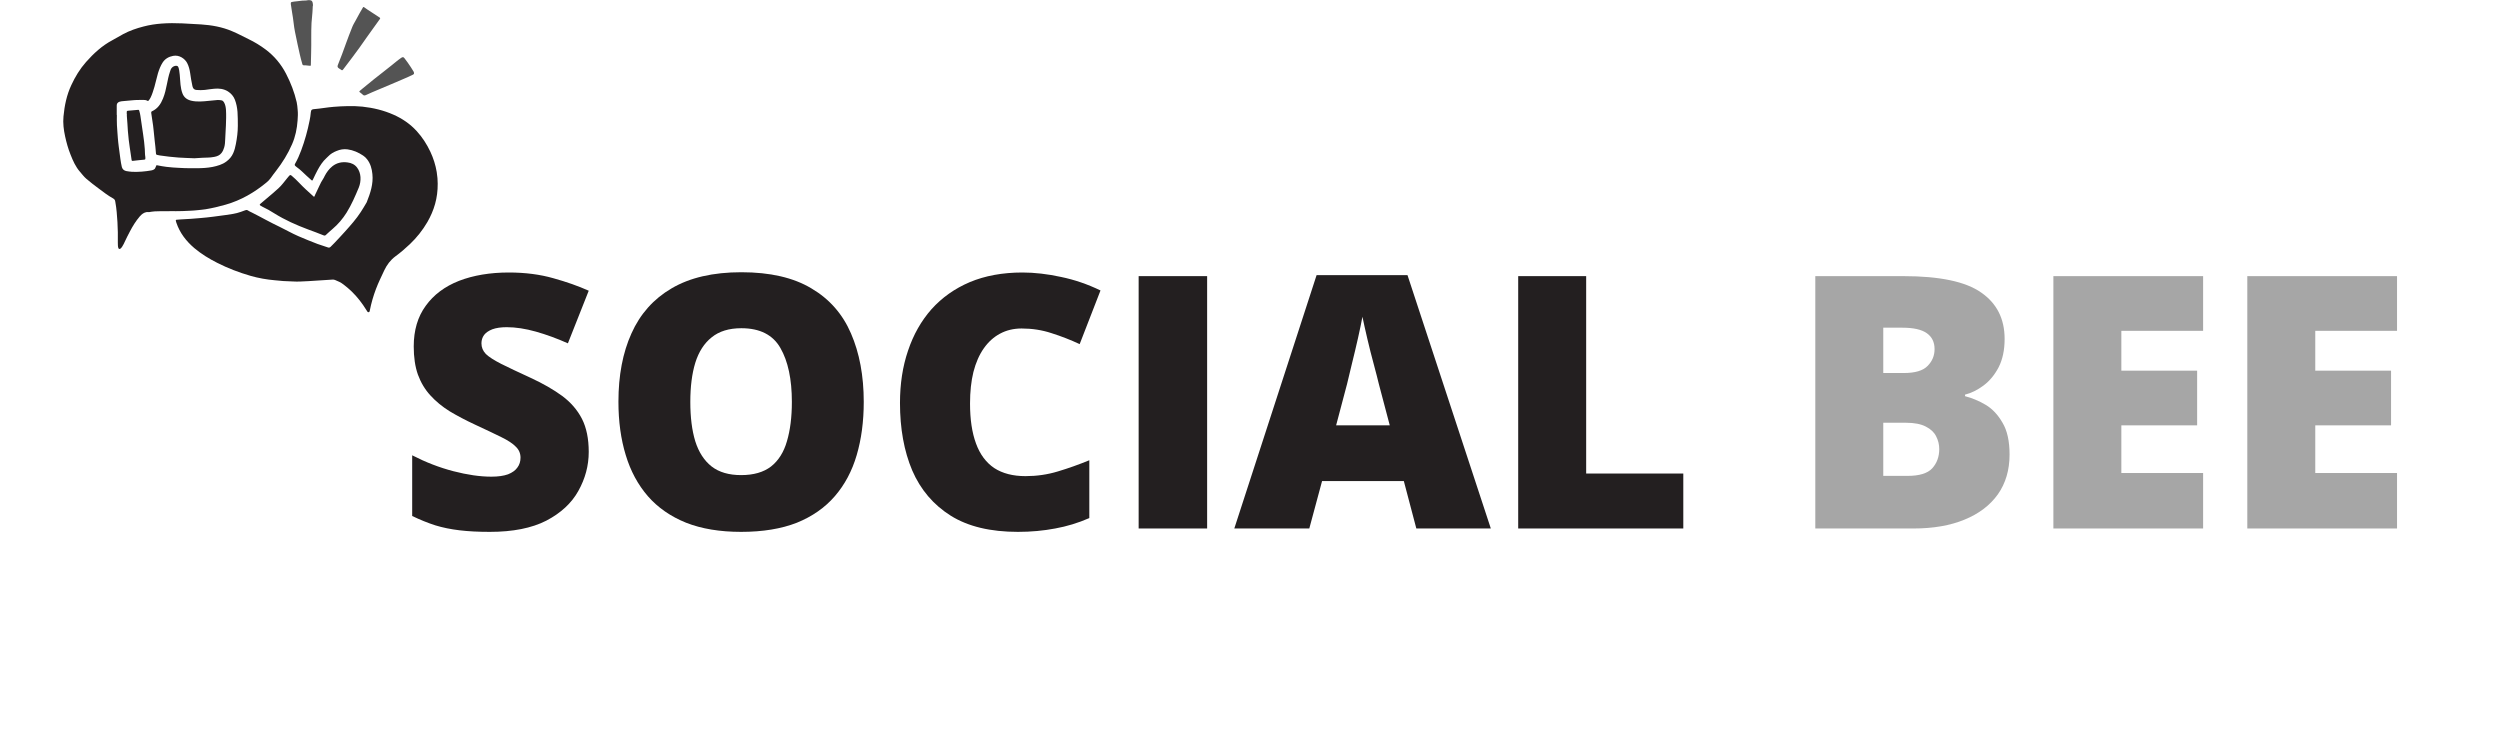 <svg xmlns="http://www.w3.org/2000/svg" xmlns:xlink="http://www.w3.org/1999/xlink" width="200" zoomAndPan="magnify" viewBox="0 0 150 45" height="60" preserveAspectRatio="xMidYMid meet" version="1.0"><defs><g/><clipPath id="d85e448cc0"><path d="M 10 6 L 26.273 6 L 26.273 18.75 L 10 18.75 Z M 10 6 " clip-rule="nonzero"/></clipPath><clipPath id="5e680afea4"><path d="M 3.773 1 L 18 1 L 18 15 L 3.773 15 Z M 3.773 1 " clip-rule="nonzero"/></clipPath></defs><g fill="#231f20" fill-opacity="1"><g transform="translate(23.793, 31.709)"><g><path d="M 11.531 -4.594 C 11.531 -3.77 11.32 -2.988 10.906 -2.25 C 10.5 -1.52 9.859 -0.926 8.984 -0.469 C 8.109 -0.02 6.977 0.203 5.594 0.203 C 4.906 0.203 4.301 0.172 3.781 0.109 C 3.258 0.047 2.773 -0.051 2.328 -0.188 C 1.879 -0.332 1.414 -0.52 0.938 -0.75 L 0.938 -4.391 C 1.75 -3.973 2.57 -3.656 3.406 -3.438 C 4.25 -3.219 5.008 -3.109 5.688 -3.109 C 6.094 -3.109 6.426 -3.156 6.688 -3.25 C 6.945 -3.352 7.133 -3.488 7.25 -3.656 C 7.375 -3.82 7.438 -4.02 7.438 -4.25 C 7.438 -4.508 7.344 -4.727 7.156 -4.906 C 6.977 -5.094 6.688 -5.285 6.281 -5.484 C 5.883 -5.68 5.359 -5.93 4.703 -6.234 C 4.148 -6.492 3.645 -6.758 3.188 -7.031 C 2.738 -7.312 2.352 -7.629 2.031 -7.984 C 1.707 -8.336 1.457 -8.754 1.281 -9.234 C 1.113 -9.711 1.031 -10.273 1.031 -10.922 C 1.031 -11.891 1.27 -12.703 1.75 -13.359 C 2.227 -14.023 2.895 -14.523 3.75 -14.859 C 4.613 -15.191 5.609 -15.359 6.734 -15.359 C 7.723 -15.359 8.613 -15.242 9.406 -15.016 C 10.195 -14.797 10.906 -14.547 11.531 -14.266 L 10.281 -11.109 C 9.633 -11.398 8.992 -11.633 8.359 -11.812 C 7.734 -11.988 7.148 -12.078 6.609 -12.078 C 6.266 -12.078 5.977 -12.035 5.75 -11.953 C 5.531 -11.867 5.363 -11.754 5.25 -11.609 C 5.145 -11.461 5.094 -11.297 5.094 -11.109 C 5.094 -10.867 5.18 -10.656 5.359 -10.469 C 5.547 -10.289 5.852 -10.094 6.281 -9.875 C 6.719 -9.656 7.312 -9.375 8.062 -9.031 C 8.789 -8.695 9.414 -8.336 9.938 -7.953 C 10.457 -7.566 10.852 -7.109 11.125 -6.578 C 11.395 -6.047 11.531 -5.383 11.531 -4.594 Z M 11.531 -4.594 "/></g></g></g><g fill="#231f20" fill-opacity="1"><g transform="translate(36.028, 31.709)"><g><path d="M 15.797 -7.594 C 15.797 -6.426 15.656 -5.363 15.375 -4.406 C 15.094 -3.445 14.656 -2.625 14.062 -1.938 C 13.469 -1.25 12.707 -0.719 11.781 -0.344 C 10.852 0.02 9.738 0.203 8.438 0.203 C 7.164 0.203 6.066 0.02 5.141 -0.344 C 4.211 -0.719 3.445 -1.25 2.844 -1.938 C 2.25 -2.625 1.805 -3.445 1.516 -4.406 C 1.223 -5.363 1.078 -6.43 1.078 -7.609 C 1.078 -9.18 1.336 -10.547 1.859 -11.703 C 2.379 -12.867 3.18 -13.77 4.266 -14.406 C 5.359 -15.051 6.754 -15.375 8.453 -15.375 C 10.18 -15.375 11.582 -15.051 12.656 -14.406 C 13.738 -13.77 14.531 -12.867 15.031 -11.703 C 15.539 -10.535 15.797 -9.164 15.797 -7.594 Z M 5.391 -7.594 C 5.391 -6.676 5.488 -5.891 5.688 -5.234 C 5.895 -4.578 6.223 -4.07 6.672 -3.719 C 7.117 -3.375 7.707 -3.203 8.438 -3.203 C 9.188 -3.203 9.785 -3.375 10.234 -3.719 C 10.68 -4.07 11 -4.578 11.188 -5.234 C 11.383 -5.891 11.484 -6.676 11.484 -7.594 C 11.484 -8.957 11.254 -10.035 10.797 -10.828 C 10.348 -11.617 9.566 -12.016 8.453 -12.016 C 7.711 -12.016 7.117 -11.832 6.672 -11.469 C 6.223 -11.113 5.895 -10.602 5.688 -9.938 C 5.488 -9.281 5.391 -8.5 5.391 -7.594 Z M 5.391 -7.594 "/></g></g></g><g fill="#231f20" fill-opacity="1"><g transform="translate(52.921, 31.709)"><g><path d="M 8.375 -12 C 7.895 -12 7.461 -11.895 7.078 -11.688 C 6.703 -11.488 6.379 -11.195 6.109 -10.812 C 5.836 -10.426 5.629 -9.953 5.484 -9.391 C 5.348 -8.836 5.281 -8.207 5.281 -7.5 C 5.281 -6.551 5.398 -5.75 5.641 -5.094 C 5.879 -4.445 6.242 -3.957 6.734 -3.625 C 7.234 -3.301 7.859 -3.141 8.609 -3.141 C 9.285 -3.141 9.93 -3.234 10.547 -3.422 C 11.172 -3.609 11.801 -3.832 12.438 -4.094 L 12.438 -0.625 C 11.77 -0.332 11.086 -0.125 10.391 0 C 9.691 0.133 8.945 0.203 8.156 0.203 C 6.508 0.203 5.164 -0.117 4.125 -0.766 C 3.082 -1.422 2.312 -2.328 1.812 -3.484 C 1.32 -4.648 1.078 -6 1.078 -7.531 C 1.078 -8.676 1.238 -9.723 1.562 -10.672 C 1.883 -11.629 2.352 -12.457 2.969 -13.156 C 3.594 -13.852 4.359 -14.395 5.266 -14.781 C 6.18 -15.164 7.234 -15.359 8.422 -15.359 C 9.148 -15.359 9.922 -15.27 10.734 -15.094 C 11.547 -14.926 12.336 -14.656 13.109 -14.281 L 11.859 -11.062 C 11.305 -11.32 10.742 -11.539 10.172 -11.719 C 9.609 -11.906 9.008 -12 8.375 -12 Z M 8.375 -12 "/></g></g></g><g fill="#231f20" fill-opacity="1"><g transform="translate(66.678, 31.709)"><g><path d="M 1.641 0 L 1.641 -15.141 L 5.75 -15.141 L 5.75 0 Z M 1.641 0 "/></g></g></g><g fill="#231f20" fill-opacity="1"><g transform="translate(74.058, 31.709)"><g><path d="M 10.922 0 L 10.172 -2.844 L 5.266 -2.844 L 4.5 0 L 0 0 L 4.938 -15.203 L 10.391 -15.203 L 15.391 0 Z M 9.328 -6.188 L 8.672 -8.672 C 8.609 -8.941 8.508 -9.328 8.375 -9.828 C 8.238 -10.328 8.109 -10.844 7.984 -11.375 C 7.859 -11.914 7.758 -12.359 7.688 -12.703 C 7.625 -12.359 7.535 -11.93 7.422 -11.422 C 7.305 -10.91 7.188 -10.406 7.062 -9.906 C 6.945 -9.414 6.848 -9.004 6.766 -8.672 L 6.109 -6.188 Z M 9.328 -6.188 "/></g></g></g><g fill="#231f20" fill-opacity="1"><g transform="translate(89.451, 31.709)"><g><path d="M 1.641 0 L 1.641 -15.141 L 5.719 -15.141 L 5.719 -3.297 L 11.547 -3.297 L 11.547 0 Z M 1.641 0 "/></g></g></g><g fill="#000000" fill-opacity="1"><g transform="translate(101.781, 31.709)"><g/></g></g><g fill="#a6a6a6" fill-opacity="1"><g transform="translate(107.277, 31.709)"><g><path d="M 1.641 -15.141 L 6.922 -15.141 C 9.109 -15.141 10.664 -14.812 11.594 -14.156 C 12.531 -13.508 13 -12.582 13 -11.375 C 13 -10.707 12.879 -10.141 12.641 -9.672 C 12.398 -9.211 12.098 -8.848 11.734 -8.578 C 11.367 -8.305 11 -8.125 10.625 -8.031 L 10.625 -7.938 C 11.039 -7.832 11.453 -7.66 11.859 -7.422 C 12.266 -7.18 12.602 -6.82 12.875 -6.344 C 13.156 -5.875 13.297 -5.238 13.297 -4.438 C 13.297 -3.508 13.062 -2.711 12.594 -2.047 C 12.125 -1.391 11.457 -0.883 10.594 -0.531 C 9.738 -0.176 8.719 0 7.531 0 L 1.641 0 Z M 5.719 -9.328 L 6.953 -9.328 C 7.629 -9.328 8.102 -9.469 8.375 -9.75 C 8.656 -10.031 8.797 -10.367 8.797 -10.766 C 8.797 -11.18 8.641 -11.5 8.328 -11.719 C 8.016 -11.938 7.531 -12.047 6.875 -12.047 L 5.719 -12.047 Z M 5.719 -6.344 L 5.719 -3.156 L 7.172 -3.156 C 7.879 -3.156 8.375 -3.305 8.656 -3.609 C 8.938 -3.922 9.078 -4.305 9.078 -4.766 C 9.078 -5.035 9.016 -5.289 8.891 -5.531 C 8.773 -5.77 8.57 -5.961 8.281 -6.109 C 7.988 -6.266 7.586 -6.344 7.078 -6.344 Z M 5.719 -6.344 "/></g></g></g><g fill="#a6a6a6" fill-opacity="1"><g transform="translate(121.562, 31.709)"><g><path d="M 10.625 0 L 1.641 0 L 1.641 -15.141 L 10.625 -15.141 L 10.625 -11.859 L 5.719 -11.859 L 5.719 -9.469 L 10.266 -9.469 L 10.266 -6.188 L 5.719 -6.188 L 5.719 -3.328 L 10.625 -3.328 Z M 10.625 0 "/></g></g></g><g fill="#a6a6a6" fill-opacity="1"><g transform="translate(133.197, 31.709)"><g><path d="M 10.625 0 L 1.641 0 L 1.641 -15.141 L 10.625 -15.141 L 10.625 -11.859 L 5.719 -11.859 L 5.719 -9.469 L 10.266 -9.469 L 10.266 -6.188 L 5.719 -6.188 L 5.719 -3.328 L 10.625 -3.328 Z M 10.625 0 "/></g></g></g><g clip-path="url(#d85e448cc0)"><path fill="#231f20" d="M 26.262 11.02 C 26.27 11.887 26.043 12.625 25.645 13.32 C 25.359 13.812 25.008 14.254 24.594 14.648 C 24.32 14.91 24.031 15.156 23.727 15.379 C 23.426 15.602 23.215 15.887 23.059 16.215 C 22.887 16.586 22.703 16.953 22.559 17.336 C 22.402 17.75 22.277 18.18 22.191 18.617 C 22.188 18.641 22.184 18.664 22.176 18.688 C 22.148 18.742 22.082 18.75 22.047 18.703 C 22.02 18.668 22 18.629 21.977 18.594 C 21.73 18.195 21.445 17.824 21.109 17.496 C 20.953 17.34 20.781 17.203 20.605 17.066 C 20.453 16.945 20.277 16.867 20.098 16.797 C 20.043 16.773 19.984 16.773 19.926 16.777 C 19.621 16.797 19.312 16.82 19.008 16.836 C 18.684 16.859 18.355 16.879 18.031 16.891 C 17.875 16.898 17.719 16.898 17.559 16.887 C 17.375 16.871 17.188 16.879 17.004 16.863 C 16.832 16.848 16.66 16.832 16.488 16.816 C 15.996 16.773 15.512 16.688 15.035 16.551 C 14.348 16.352 13.68 16.098 13.039 15.773 C 12.547 15.527 12.078 15.238 11.656 14.883 C 11.172 14.469 10.789 13.977 10.582 13.363 C 10.57 13.328 10.559 13.289 10.551 13.254 C 10.539 13.207 10.559 13.184 10.605 13.184 C 10.691 13.176 10.777 13.168 10.863 13.164 C 11.254 13.152 11.648 13.113 12.039 13.082 C 12.543 13.043 13.039 12.969 13.539 12.902 C 13.844 12.859 14.148 12.82 14.441 12.715 C 14.535 12.684 14.629 12.652 14.723 12.613 C 14.777 12.594 14.82 12.59 14.871 12.625 C 14.949 12.676 15.035 12.715 15.117 12.754 C 15.398 12.887 15.668 13.047 15.945 13.188 C 16.23 13.34 16.523 13.488 16.816 13.629 C 17.18 13.805 17.527 14.008 17.898 14.168 C 18.281 14.332 18.664 14.492 19.051 14.637 C 19.254 14.711 19.465 14.77 19.668 14.844 C 19.734 14.871 19.789 14.855 19.836 14.809 C 19.914 14.734 19.992 14.66 20.062 14.582 C 20.277 14.352 20.496 14.125 20.703 13.891 C 21.039 13.516 21.375 13.141 21.648 12.719 C 21.773 12.527 21.887 12.336 22 12.141 C 22.004 12.137 22.008 12.129 22.008 12.121 C 22.223 11.582 22.406 11.035 22.344 10.445 C 22.312 10.125 22.23 9.816 22.023 9.555 C 21.957 9.469 21.879 9.395 21.789 9.336 C 21.504 9.145 21.195 9.008 20.852 8.961 C 20.625 8.93 20.402 8.969 20.191 9.059 C 20.004 9.133 19.832 9.234 19.691 9.383 C 19.656 9.418 19.621 9.453 19.586 9.484 C 19.359 9.691 19.199 9.941 19.055 10.207 C 18.957 10.387 18.871 10.574 18.781 10.762 C 18.738 10.852 18.734 10.852 18.664 10.789 C 18.48 10.625 18.297 10.461 18.121 10.289 C 18.02 10.199 17.922 10.105 17.809 10.031 C 17.777 10.008 17.75 9.988 17.723 9.961 C 17.676 9.914 17.672 9.883 17.707 9.82 C 17.852 9.566 17.969 9.301 18.07 9.027 C 18.289 8.441 18.457 7.836 18.578 7.223 C 18.609 7.066 18.637 6.906 18.648 6.746 C 18.66 6.578 18.734 6.555 18.848 6.547 C 19.238 6.516 19.625 6.441 20.02 6.41 C 20.301 6.387 20.582 6.371 20.863 6.367 C 21.16 6.363 21.453 6.367 21.742 6.398 C 22.391 6.469 23.016 6.617 23.613 6.883 C 24.141 7.117 24.605 7.434 24.996 7.859 C 25.34 8.234 25.609 8.652 25.824 9.109 C 26.004 9.496 26.133 9.898 26.203 10.32 C 26.242 10.57 26.266 10.828 26.262 11.02 Z M 18.801 11.777 C 18.504 11.512 18.211 11.246 17.938 10.957 C 17.801 10.812 17.652 10.672 17.5 10.543 C 17.434 10.488 17.406 10.488 17.344 10.555 C 17.301 10.598 17.266 10.648 17.227 10.695 C 17.059 10.898 16.906 11.117 16.707 11.297 C 16.477 11.504 16.246 11.707 16.008 11.902 C 15.875 12.012 15.746 12.121 15.617 12.234 C 15.574 12.27 15.574 12.297 15.621 12.332 C 15.656 12.359 15.699 12.383 15.742 12.402 C 15.992 12.52 16.234 12.656 16.465 12.805 C 17.098 13.199 17.773 13.5 18.473 13.762 C 18.785 13.879 19.105 13.992 19.414 14.121 C 19.469 14.141 19.5 14.145 19.543 14.105 C 19.68 13.984 19.812 13.855 19.953 13.738 C 20.285 13.457 20.562 13.129 20.793 12.762 C 21.09 12.285 21.312 11.77 21.527 11.254 C 21.609 11.051 21.641 10.844 21.629 10.625 C 21.613 10.418 21.551 10.219 21.422 10.051 C 21.281 9.867 21.082 9.773 20.852 9.746 C 20.516 9.699 20.207 9.766 19.941 9.977 C 19.742 10.137 19.594 10.34 19.477 10.566 C 19.445 10.633 19.418 10.695 19.375 10.754 C 19.297 10.871 19.234 10.992 19.176 11.121 C 19.086 11.309 18.996 11.5 18.906 11.691 C 18.891 11.73 18.879 11.773 18.852 11.805 C 18.824 11.805 18.812 11.789 18.801 11.777 Z M 18.801 11.777 " fill-opacity="1" fill-rule="nonzero"/></g><path fill="#545454" d="M 17.449 0.246 C 17.449 0.133 17.449 0.133 17.539 0.113 C 17.711 0.078 17.887 0.078 18.059 0.047 C 18.199 0.023 18.34 0.047 18.473 0.012 C 18.512 0.004 18.555 0.008 18.594 0.012 C 18.699 0.023 18.738 0.066 18.762 0.172 C 18.777 0.25 18.789 0.324 18.762 0.402 C 18.758 0.422 18.762 0.445 18.762 0.465 C 18.762 0.648 18.734 0.828 18.723 1.008 C 18.711 1.129 18.699 1.254 18.691 1.379 C 18.66 1.977 18.688 2.578 18.668 3.18 C 18.66 3.414 18.66 3.648 18.652 3.883 C 18.648 3.953 18.648 3.949 18.57 3.945 C 18.461 3.941 18.352 3.91 18.238 3.918 C 18.18 3.922 18.152 3.895 18.137 3.836 C 18.02 3.445 17.941 3.047 17.852 2.648 C 17.797 2.402 17.746 2.156 17.699 1.91 C 17.664 1.734 17.637 1.555 17.617 1.375 C 17.594 1.16 17.559 0.949 17.523 0.734 C 17.5 0.566 17.473 0.395 17.449 0.246 Z M 22.746 1.031 C 22.457 0.828 22.148 0.656 21.863 0.445 C 21.812 0.406 21.797 0.41 21.766 0.465 C 21.699 0.574 21.637 0.688 21.574 0.797 C 21.496 0.938 21.418 1.078 21.344 1.219 C 21.273 1.352 21.191 1.477 21.137 1.617 C 21.004 1.945 20.879 2.277 20.758 2.609 C 20.602 3.039 20.449 3.473 20.273 3.895 C 20.234 3.988 20.25 4.047 20.336 4.102 C 20.375 4.125 20.414 4.148 20.453 4.176 C 20.523 4.234 20.539 4.23 20.598 4.156 C 20.773 3.922 20.945 3.691 21.125 3.461 C 21.426 3.066 21.711 2.664 21.992 2.258 C 22.117 2.078 22.246 1.898 22.375 1.723 C 22.508 1.535 22.641 1.352 22.773 1.168 C 22.789 1.145 22.812 1.125 22.812 1.094 C 22.801 1.062 22.773 1.047 22.746 1.031 Z M 24.812 4.289 C 24.758 4.199 24.703 4.113 24.648 4.027 C 24.535 3.84 24.398 3.672 24.27 3.496 C 24.215 3.414 24.156 3.414 24.074 3.469 C 23.867 3.609 23.68 3.777 23.484 3.93 C 23.312 4.062 23.141 4.203 22.965 4.34 C 22.797 4.473 22.625 4.605 22.453 4.742 C 22.227 4.922 22 5.105 21.777 5.293 C 21.711 5.344 21.645 5.402 21.582 5.457 C 21.551 5.488 21.555 5.512 21.59 5.535 C 21.648 5.582 21.711 5.625 21.762 5.676 C 21.828 5.746 21.887 5.734 21.965 5.699 C 22.199 5.59 22.438 5.488 22.68 5.387 C 22.945 5.273 23.211 5.164 23.477 5.051 C 23.73 4.945 23.98 4.832 24.234 4.727 C 24.414 4.648 24.594 4.574 24.77 4.484 C 24.812 4.465 24.848 4.441 24.84 4.387 C 24.844 4.352 24.828 4.32 24.812 4.289 Z M 24.812 4.289 " fill-opacity="1" fill-rule="nonzero"/><g clip-path="url(#5e680afea4)"><path fill="#231f20" d="M 10.164 12.672 C 9.988 12.672 9.812 12.672 9.637 12.672 C 9.406 12.668 9.172 12.684 8.945 12.727 C 8.898 12.734 8.855 12.715 8.805 12.723 C 8.629 12.75 8.5 12.855 8.387 12.984 C 8.152 13.258 7.965 13.562 7.797 13.883 C 7.691 14.082 7.59 14.281 7.496 14.484 C 7.449 14.594 7.395 14.695 7.332 14.797 C 7.305 14.84 7.273 14.879 7.238 14.91 C 7.176 14.961 7.117 14.945 7.098 14.871 C 7.082 14.824 7.078 14.773 7.074 14.727 C 7.07 14.664 7.07 14.605 7.07 14.543 C 7.074 14.137 7.074 13.734 7.047 13.328 C 7.02 12.93 6.996 12.527 6.922 12.133 C 6.918 12.117 6.918 12.105 6.914 12.09 C 6.906 12.004 6.863 11.949 6.781 11.902 C 6.488 11.742 6.227 11.539 5.961 11.34 C 5.691 11.145 5.43 10.941 5.18 10.727 C 5.035 10.602 4.922 10.449 4.797 10.305 C 4.535 10.004 4.379 9.648 4.234 9.281 C 4.09 8.926 3.988 8.555 3.906 8.18 C 3.82 7.785 3.77 7.387 3.809 6.984 C 3.871 6.336 4 5.699 4.281 5.102 C 4.512 4.602 4.797 4.133 5.164 3.719 C 5.621 3.203 6.125 2.738 6.746 2.41 C 6.965 2.293 7.176 2.164 7.391 2.047 C 7.777 1.84 8.188 1.699 8.613 1.59 C 8.969 1.496 9.332 1.441 9.699 1.414 C 10.109 1.383 10.523 1.383 10.934 1.402 C 11.312 1.422 11.691 1.441 12.066 1.465 C 12.703 1.508 13.324 1.617 13.914 1.867 C 14.254 2.008 14.578 2.184 14.906 2.344 C 15.273 2.52 15.617 2.73 15.941 2.973 C 16.461 3.363 16.867 3.852 17.164 4.426 C 17.445 4.969 17.664 5.535 17.801 6.129 C 17.832 6.277 17.848 6.43 17.859 6.582 C 17.883 6.801 17.871 7.016 17.855 7.23 C 17.82 7.723 17.723 8.203 17.523 8.656 C 17.273 9.234 16.945 9.758 16.562 10.254 C 16.453 10.395 16.344 10.535 16.242 10.684 C 16.168 10.785 16.082 10.875 15.984 10.953 C 15.258 11.551 14.461 12.016 13.547 12.277 C 13.148 12.391 12.746 12.488 12.336 12.555 C 12.18 12.582 12.023 12.59 11.867 12.609 C 11.566 12.645 11.262 12.648 10.957 12.664 C 10.695 12.676 10.43 12.668 10.164 12.668 C 10.164 12.668 10.164 12.672 10.164 12.672 Z M 7.004 6.895 C 7.008 6.895 7.012 6.895 7.012 6.895 C 7.012 7.098 7.004 7.301 7.016 7.504 C 7.027 7.762 7.055 8.02 7.07 8.277 C 7.082 8.453 7.105 8.625 7.125 8.797 C 7.156 9.043 7.188 9.289 7.223 9.535 C 7.246 9.699 7.273 9.863 7.312 10.027 C 7.352 10.16 7.441 10.23 7.566 10.262 C 7.688 10.285 7.809 10.301 7.93 10.309 C 8.312 10.324 8.691 10.293 9.07 10.227 C 9.168 10.211 9.242 10.176 9.297 10.117 C 9.316 10.094 9.324 10.047 9.371 9.953 C 9.379 9.938 9.387 9.922 9.391 9.91 C 9.633 9.961 9.84 9.992 9.992 10.012 C 10.277 10.047 10.504 10.059 10.719 10.07 C 10.973 10.086 11.168 10.09 11.242 10.09 C 12.02 10.102 12.605 10.105 13.188 9.898 C 13.316 9.852 13.457 9.789 13.602 9.676 C 13.77 9.547 13.906 9.391 13.992 9.191 C 14.07 9.016 14.117 8.832 14.152 8.641 C 14.223 8.277 14.27 7.91 14.27 7.543 C 14.266 7.266 14.273 6.988 14.25 6.711 C 14.23 6.461 14.184 6.219 14.094 5.984 C 14.012 5.773 13.871 5.609 13.676 5.484 C 13.418 5.324 13.137 5.297 12.852 5.324 C 12.664 5.34 12.477 5.371 12.289 5.395 C 12.125 5.414 11.957 5.41 11.793 5.398 C 11.676 5.391 11.594 5.332 11.559 5.215 C 11.551 5.188 11.543 5.16 11.539 5.133 C 11.484 4.887 11.445 4.637 11.41 4.387 C 11.379 4.176 11.328 3.969 11.227 3.777 C 11.102 3.539 10.773 3.277 10.387 3.352 C 10.125 3.402 9.91 3.523 9.762 3.746 C 9.633 3.945 9.547 4.172 9.477 4.398 C 9.398 4.668 9.344 4.945 9.266 5.211 C 9.195 5.434 9.137 5.656 9.031 5.863 C 9 5.922 8.965 5.977 8.926 6.023 C 8.898 6.059 8.875 6.066 8.836 6.043 C 8.77 6.004 8.695 5.996 8.617 5.996 C 8.398 6 8.176 5.992 7.953 6.016 C 7.77 6.031 7.582 6.051 7.398 6.066 C 7.32 6.074 7.242 6.078 7.168 6.105 C 7.059 6.145 7.004 6.215 7.004 6.328 C 7.004 6.516 7.004 6.707 7.004 6.895 Z M 12.512 9.453 C 12.59 9.453 12.703 9.438 12.852 9.414 C 13.027 9.383 13.184 9.32 13.293 9.176 C 13.371 9.074 13.418 8.961 13.453 8.84 C 13.5 8.684 13.504 8.52 13.512 8.355 C 13.527 8.074 13.543 7.793 13.555 7.516 C 13.566 7.211 13.578 6.902 13.559 6.598 C 13.547 6.441 13.523 6.289 13.445 6.148 C 13.41 6.09 13.371 6.039 13.301 6.023 C 13.223 6.008 13.141 5.996 13.059 6 C 12.703 6.023 12.355 6.082 12 6.09 C 11.816 6.094 11.637 6.082 11.461 6.039 C 11.215 5.977 11.035 5.84 10.945 5.598 C 10.883 5.434 10.852 5.262 10.832 5.09 C 10.805 4.824 10.809 4.758 10.785 4.492 C 10.742 4.066 10.703 3.992 10.641 3.961 C 10.551 3.918 10.426 3.973 10.359 4.02 C 10.246 4.102 10.223 4.234 10.195 4.312 C 10.113 4.555 10.066 4.801 10.016 5.047 C 9.957 5.34 9.895 5.633 9.781 5.91 C 9.648 6.242 9.457 6.523 9.121 6.676 C 9.07 6.699 9.066 6.734 9.074 6.781 C 9.098 6.934 9.113 7.082 9.141 7.234 C 9.211 7.633 9.234 8.039 9.281 8.438 C 9.309 8.684 9.34 8.926 9.355 9.172 C 9.359 9.281 9.375 9.285 9.48 9.305 C 9.516 9.312 9.555 9.324 9.594 9.328 C 9.965 9.387 10.34 9.422 10.711 9.453 C 11.027 9.477 11.34 9.48 11.664 9.496 C 12.039 9.469 12.32 9.457 12.512 9.453 Z M 7.613 6.844 C 7.613 6.895 7.605 6.941 7.613 6.992 C 7.645 7.277 7.648 7.566 7.672 7.852 C 7.684 8.031 7.703 8.207 7.723 8.383 C 7.758 8.68 7.805 8.973 7.848 9.27 C 7.863 9.379 7.879 9.484 7.895 9.594 C 7.902 9.637 7.918 9.66 7.973 9.652 C 8.195 9.621 8.414 9.605 8.637 9.582 C 8.715 9.574 8.719 9.566 8.723 9.492 C 8.723 9.465 8.723 9.441 8.719 9.414 C 8.691 9.262 8.699 9.105 8.688 8.949 C 8.672 8.656 8.629 8.371 8.59 8.082 C 8.551 7.797 8.508 7.512 8.465 7.227 C 8.438 7.043 8.418 6.855 8.363 6.672 C 8.34 6.59 8.34 6.586 8.254 6.594 C 8.07 6.605 7.891 6.621 7.711 6.641 C 7.602 6.652 7.605 6.656 7.605 6.77 C 7.605 6.793 7.605 6.816 7.605 6.844 C 7.609 6.844 7.609 6.844 7.613 6.844 Z M 7.613 6.844 " fill-opacity="1" fill-rule="nonzero"/></g></svg>